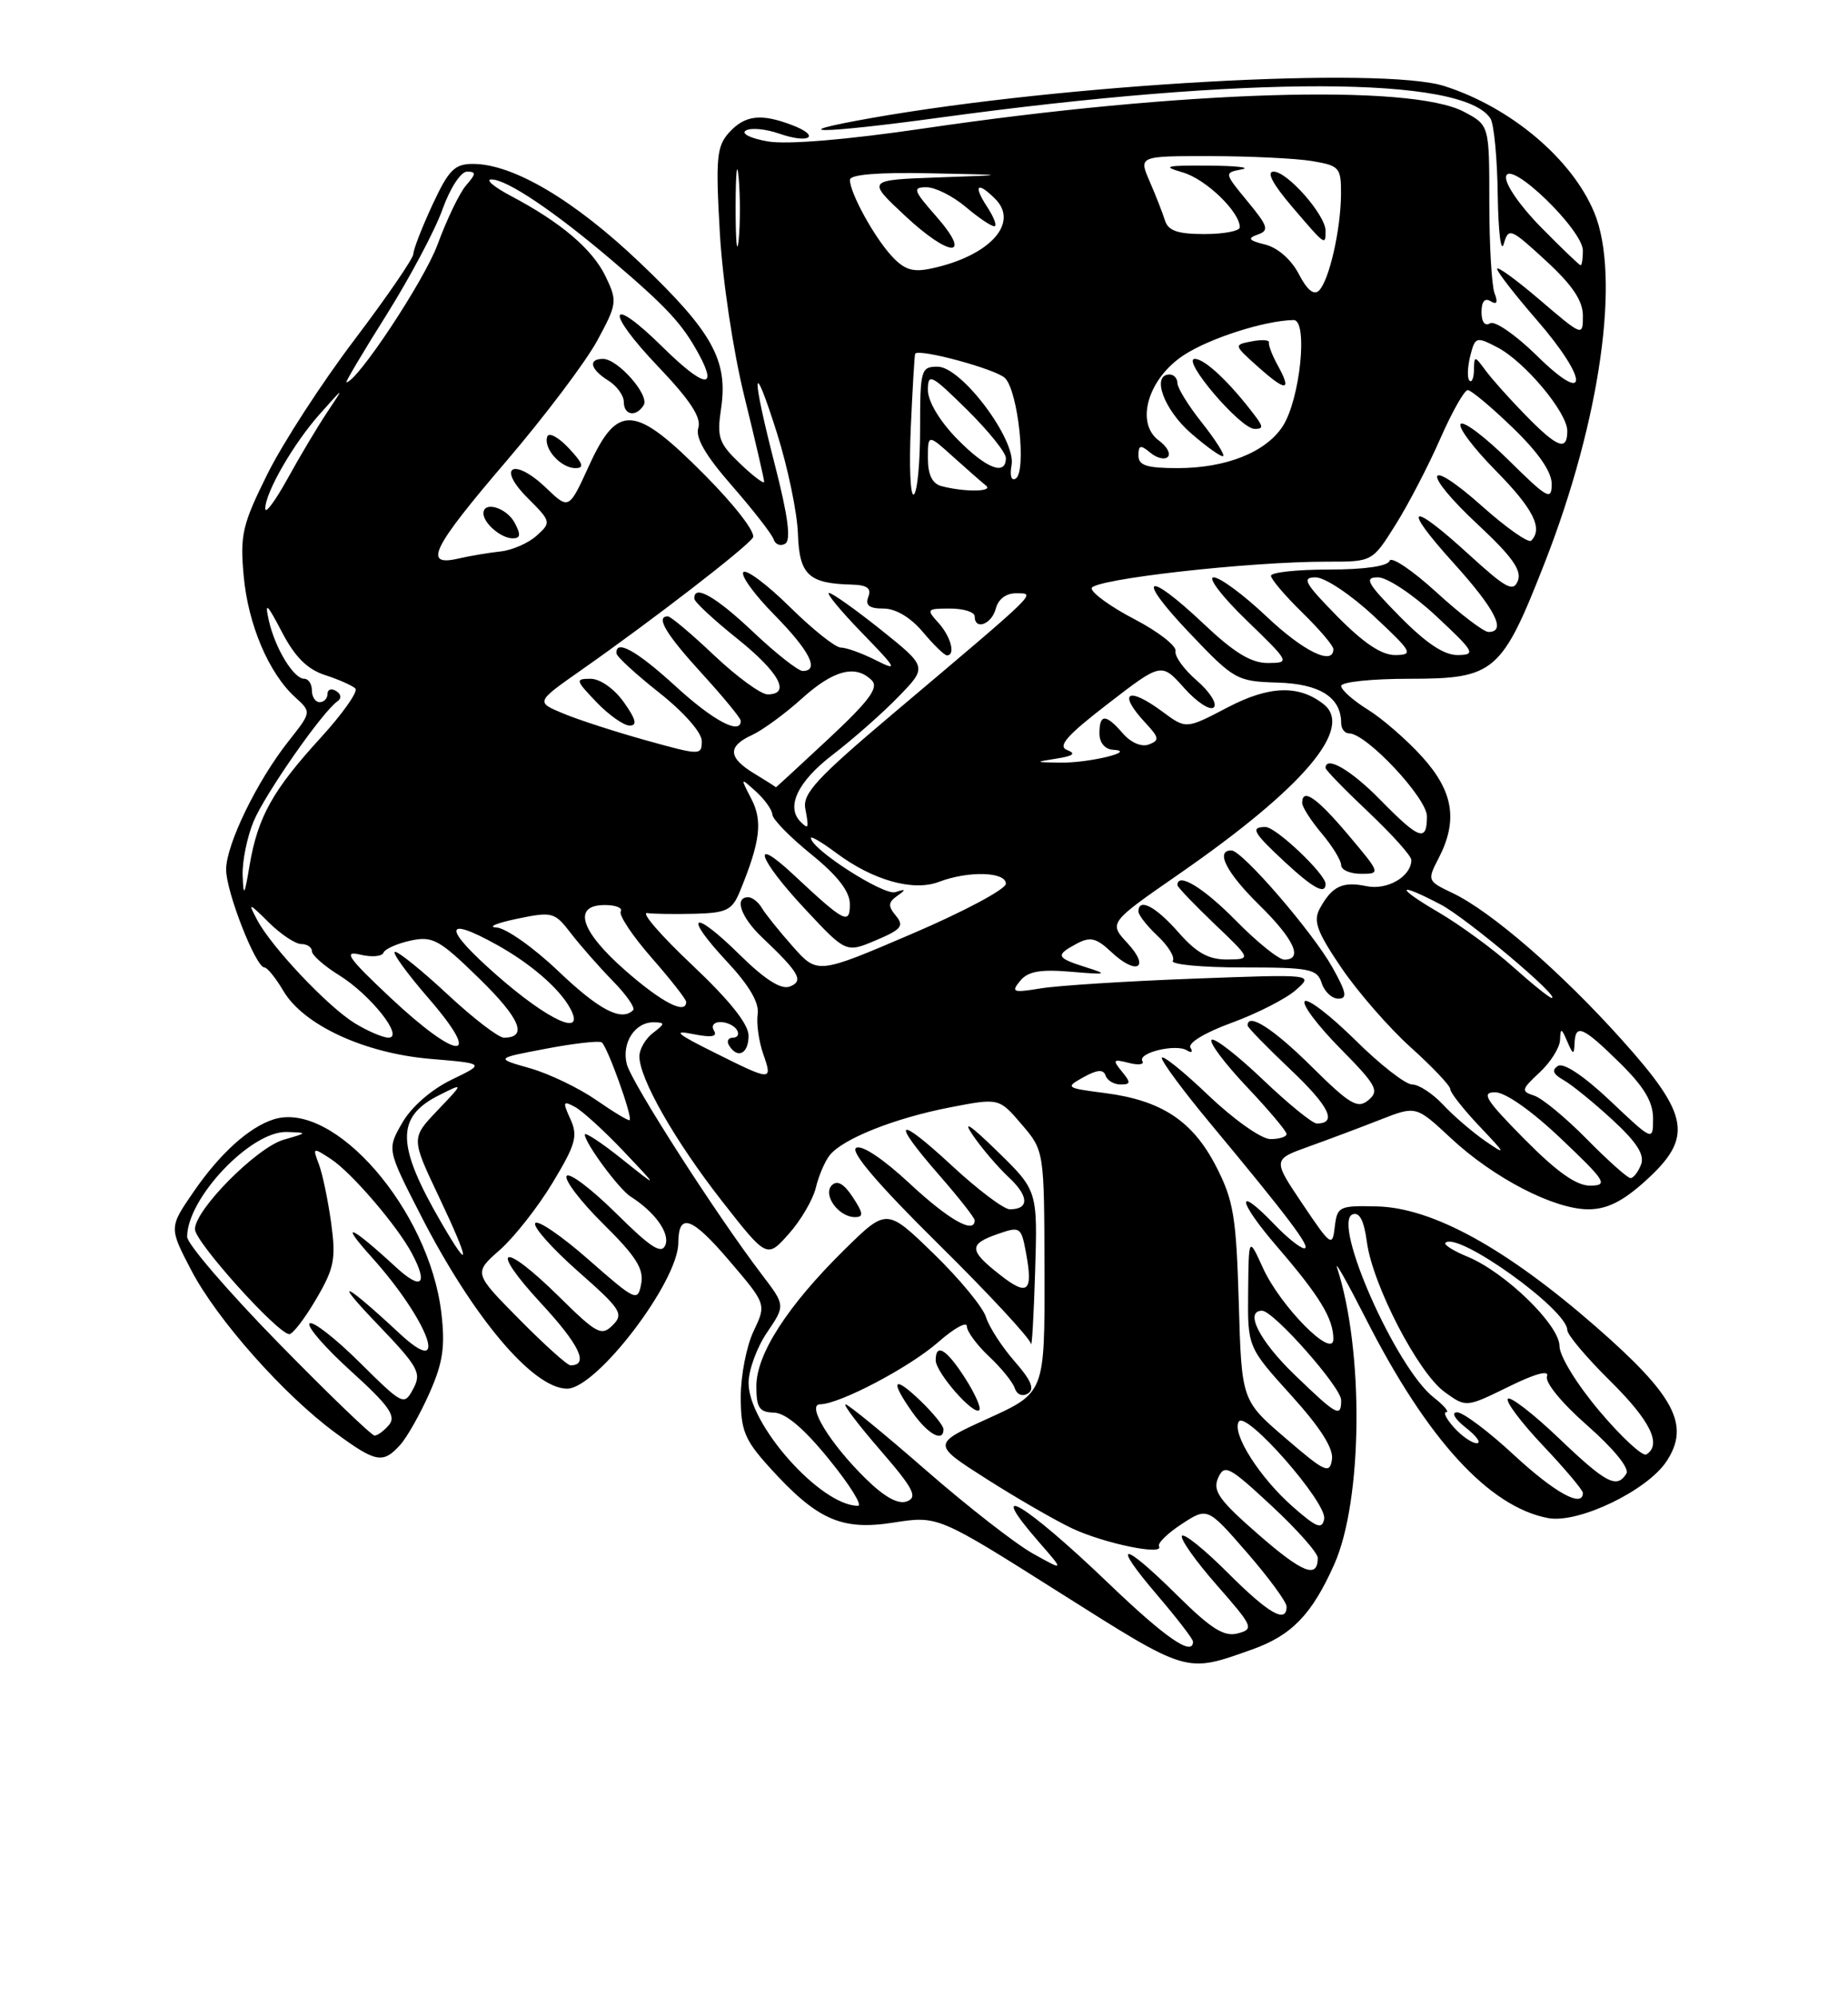 <?xml version="1.0" encoding="UTF-8" standalone="no"?>
<!DOCTYPE svg PUBLIC "-//W3C//DTD SVG 1.1//EN" "http://www.w3.org/Graphics/SVG/1.1/DTD/svg11.dtd" >
<svg xmlns="http://www.w3.org/2000/svg" xmlns:xlink="http://www.w3.org/1999/xlink" version="1.1" viewBox="0 0 237 256">
 <g >
 <path fill="currentColor"
d=" M 160.60 211.41 C 165.67 209.60 168.26 206.92 171.12 200.49 C 174.76 192.33 174.94 173.14 171.48 162.50 C 171.12 161.40 172.78 164.34 175.17 169.03 C 183.03 184.49 190.96 193.15 198.55 194.58 C 202.43 195.30 211.26 191.06 213.74 187.28 C 216.77 182.66 214.79 178.89 204.72 170.09 C 193.17 160.00 183.73 154.81 176.62 154.63 C 171.74 154.51 171.49 154.63 171.18 157.25 C 170.88 159.87 170.68 159.72 167.04 154.31 C 163.21 148.62 163.21 148.62 167.86 146.95 C 170.41 146.04 174.55 144.48 177.05 143.50 C 181.60 141.72 181.60 141.72 186.05 145.86 C 191.53 150.98 199.30 155.00 203.69 155.00 C 206.08 155.00 208.10 154.00 211.00 151.38 C 217.18 145.80 216.71 142.98 208.01 133.29 C 200.20 124.58 191.22 116.81 186.28 114.46 C 183.05 112.93 183.02 112.85 184.50 110.00 C 187.00 105.16 186.40 101.45 182.40 97.02 C 180.43 94.84 177.28 92.10 175.40 90.94 C 173.53 89.78 172.00 88.42 172.00 87.92 C 172.00 87.41 175.91 87.00 180.69 87.00 C 191.69 87.00 192.58 86.24 198.12 72.09 C 205.26 53.83 207.86 35.39 204.45 27.22 C 201.59 20.36 193.76 13.76 185.26 11.04 C 177.26 8.48 136.57 10.75 111.74 15.13 C 99.96 17.21 105.20 17.17 120.63 15.06 C 160.08 9.68 187.68 9.73 191.15 15.20 C 191.60 15.92 192.02 20.32 192.08 25.00 C 192.15 29.68 192.49 32.50 192.85 31.27 C 193.47 29.14 193.70 29.23 198.25 33.41 C 201.65 36.54 203.00 38.54 203.00 40.47 C 203.00 43.14 202.97 43.13 197.50 38.46 C 194.47 35.87 192.00 34.07 192.00 34.46 C 192.00 34.84 194.25 37.74 197.00 40.91 C 203.77 48.69 203.85 52.24 197.10 45.59 C 194.40 42.94 191.70 41.07 191.10 41.44 C 190.43 41.85 190.00 41.28 190.00 40.00 C 190.00 38.64 190.42 38.14 191.17 38.61 C 191.97 39.10 192.13 38.77 191.67 37.58 C 191.30 36.62 191.00 31.38 191.00 25.94 C 191.00 16.05 191.00 16.05 187.75 14.33 C 180.92 10.70 151.45 11.61 118.50 16.46 C 108.57 17.92 100.98 18.55 98.50 18.13 C 96.30 17.76 95.01 17.13 95.64 16.74 C 96.26 16.34 98.19 16.52 99.94 17.13 C 103.82 18.48 105.34 17.46 101.57 16.03 C 97.59 14.51 95.53 14.76 93.50 16.99 C 91.91 18.76 91.77 20.25 92.31 29.74 C 92.65 35.84 94.02 44.97 95.46 50.81 C 96.86 56.49 98.00 61.41 98.00 61.75 C 98.00 62.09 96.62 61.05 94.93 59.44 C 92.17 56.80 91.92 56.07 92.48 52.33 C 93.39 46.18 91.35 42.51 82.07 33.67 C 73.68 25.68 65.84 21.03 60.70 21.01 C 58.30 21.00 57.56 21.74 55.46 26.25 C 54.12 29.14 53.02 31.97 53.01 32.55 C 53.00 33.13 49.60 38.08 45.46 43.55 C 41.31 49.02 36.29 56.75 34.31 60.73 C 31.08 67.23 30.77 68.54 31.25 73.80 C 31.81 80.05 34.48 86.32 37.87 89.38 C 39.95 91.27 39.95 91.27 37.01 94.99 C 32.96 100.10 29.00 108.25 29.00 111.46 C 29.00 114.30 32.80 124.00 33.91 124.00 C 34.27 124.00 35.37 125.36 36.35 127.02 C 38.94 131.40 46.77 135.01 55.21 135.72 C 62.23 136.31 62.23 136.31 57.89 138.40 C 55.30 139.66 52.76 141.87 51.59 143.91 C 49.63 147.31 49.63 147.31 53.93 155.71 C 60.66 168.86 68.35 177.97 72.72 177.99 C 76.49 178.01 86.97 164.30 86.99 159.31 C 87.01 155.35 88.71 155.94 93.53 161.59 C 98.29 167.16 98.29 167.16 96.65 170.61 C 95.74 172.51 95.00 176.30 95.00 179.03 C 95.00 183.32 95.49 184.53 98.60 187.98 C 104.76 194.80 107.88 196.20 114.55 195.16 C 120.28 194.26 120.28 194.26 135.85 204.10 C 152.50 214.61 151.99 214.46 160.60 211.41 Z  M 51.31 185.21 C 52.20 184.23 53.89 181.23 55.08 178.55 C 56.81 174.65 57.11 172.59 56.60 168.27 C 55.05 155.11 42.84 141.01 35.10 143.47 C 31.94 144.47 28.20 147.85 24.83 152.75 C 21.67 157.34 21.67 157.34 24.55 162.85 C 27.84 169.14 36.40 178.79 43.00 183.64 C 48.21 187.47 49.11 187.64 51.31 185.21 Z  M 142.20 202.97 C 131.41 192.63 126.13 189.50 133.25 197.66 C 136.50 201.38 136.50 201.38 132.46 199.12 C 130.23 197.88 124.06 193.07 118.74 188.43 C 113.42 183.79 108.78 180.00 108.44 180.00 C 108.09 180.00 110.10 182.65 112.91 185.89 C 117.14 190.77 117.72 191.89 116.33 192.43 C 115.21 192.86 113.47 191.92 111.05 189.55 C 106.46 185.06 103.36 180.00 105.19 179.99 C 107.68 179.97 116.65 175.25 120.32 172.03 C 122.34 170.25 124.00 169.33 124.00 170.00 C 124.00 170.66 125.28 172.39 126.83 173.85 C 128.39 175.31 129.88 177.14 130.14 177.93 C 130.42 178.76 131.13 179.04 131.84 178.60 C 132.72 178.05 132.24 176.90 130.12 174.49 C 128.50 172.64 126.85 170.09 126.45 168.82 C 126.06 167.54 123.03 163.88 119.72 160.67 C 113.72 154.85 113.72 154.85 108.30 160.17 C 101.01 167.35 97.00 173.55 97.00 177.67 C 97.00 180.44 97.38 181.01 99.25 181.06 C 100.75 181.09 103.11 183.09 106.33 187.06 C 108.99 190.33 110.65 193.00 110.03 193.00 C 105.26 193.00 96.00 182.60 96.00 177.26 C 96.00 175.62 97.06 172.71 98.36 170.80 C 100.72 167.32 100.72 167.32 97.74 163.41 C 91.88 155.73 80.97 138.74 80.38 136.38 C 79.70 133.65 81.44 130.98 83.87 131.03 C 85.32 131.06 85.30 131.21 83.75 132.39 C 82.79 133.12 82.00 134.47 82.00 135.39 C 82.00 138.25 86.55 146.22 92.57 153.92 C 98.35 161.30 98.35 161.30 101.15 158.16 C 102.70 156.43 104.25 153.77 104.62 152.26 C 104.98 150.74 105.78 148.86 106.39 148.09 C 108.05 145.97 114.71 143.32 121.81 141.94 C 128.12 140.72 128.12 140.72 131.02 144.11 C 133.92 147.50 133.92 147.50 133.95 163.00 C 133.99 178.50 133.99 178.50 126.74 181.80 C 119.50 185.09 119.50 185.09 126.50 189.55 C 130.35 192.00 135.30 194.86 137.50 195.90 C 141.60 197.83 149.36 199.43 148.64 198.19 C 148.42 197.81 149.73 196.53 151.55 195.34 C 154.86 193.18 154.86 193.18 159.93 199.01 C 162.72 202.22 165.00 205.33 165.00 205.92 C 165.00 208.15 162.70 206.83 157.45 201.58 C 154.46 198.59 151.83 196.47 151.58 196.86 C 151.34 197.26 153.35 200.10 156.06 203.18 C 160.72 208.49 160.85 208.80 158.73 209.36 C 156.98 209.82 155.33 208.78 150.97 204.47 C 143.88 197.45 142.41 197.42 148.38 204.41 C 150.92 207.38 153.00 210.08 153.00 210.41 C 153.00 212.37 149.49 209.96 142.20 202.97 Z  M 121.00 183.19 C 121.00 182.74 119.65 181.08 118.00 179.50 C 114.52 176.17 114.09 176.91 117.07 181.10 C 119.05 183.87 121.00 184.91 121.00 183.19 Z  M 123.79 176.67 C 121.39 172.92 120.00 172.07 120.00 174.35 C 120.00 175.91 124.87 181.47 125.59 180.74 C 125.86 180.47 125.05 178.64 123.79 176.67 Z  M 127.89 147.55 C 124.42 144.17 123.39 143.49 124.76 145.50 C 125.88 147.15 127.96 149.58 129.37 150.90 C 131.97 153.32 132.02 155.00 129.50 155.00 C 128.74 155.00 125.39 152.48 122.06 149.39 C 114.92 142.78 114.15 143.42 120.50 150.68 C 122.97 153.51 125.00 156.09 125.00 156.41 C 125.00 158.24 121.68 156.36 116.67 151.70 C 113.23 148.50 110.50 146.69 109.79 147.13 C 109.02 147.61 112.69 151.90 120.30 159.41 C 126.74 165.76 132.09 171.53 132.21 172.23 C 132.33 172.93 132.57 168.80 132.75 163.05 C 133.07 152.60 133.07 152.60 127.89 147.55 Z  M 109.37 153.45 C 108.25 151.73 107.37 151.23 106.69 151.91 C 105.47 153.13 107.54 156.00 109.65 156.00 C 110.78 156.00 110.72 155.51 109.37 153.45 Z  M 161.35 196.65 C 156.34 192.28 155.49 191.08 156.22 189.43 C 157.03 187.63 157.60 187.92 163.05 192.98 C 166.33 196.02 169.01 199.04 169.00 199.69 C 168.99 202.39 167.05 201.62 161.35 196.65 Z  M 165.83 193.15 C 161.55 189.40 157.94 183.72 158.87 182.21 C 159.78 180.73 170.22 192.62 169.82 194.69 C 169.55 196.08 168.85 195.80 165.83 193.15 Z  M 194.17 186.50 C 190.91 183.47 187.62 181.01 186.87 181.02 C 186.08 181.03 186.57 181.88 188.00 183.00 C 189.38 184.08 190.01 184.97 189.40 184.98 C 188.80 184.99 187.50 184.10 186.50 183.00 C 185.50 181.90 185.05 181.00 185.48 181.00 C 185.91 181.00 185.18 180.14 183.84 179.09 C 179.02 175.30 170.78 156.68 173.46 155.65 C 174.35 155.31 174.93 156.44 175.30 159.20 C 176.04 164.71 181.88 175.97 185.26 178.41 C 188.02 180.41 188.02 180.41 193.47 177.74 C 196.87 176.06 198.72 175.56 198.40 176.40 C 198.10 177.17 200.29 179.84 203.59 182.73 C 206.94 185.68 209.00 188.20 208.58 188.87 C 207.36 190.85 205.99 190.14 199.92 184.34 C 196.66 181.23 193.71 178.95 193.38 179.28 C 193.05 179.62 195.08 182.32 197.89 185.29 C 200.70 188.26 203.00 190.99 203.00 191.35 C 203.00 193.32 199.42 191.35 194.17 186.50 Z  M 164.87 184.34 C 159.23 179.50 159.23 179.50 158.87 166.97 C 158.54 155.92 158.20 153.85 155.96 149.50 C 152.95 143.66 148.97 141.04 141.71 140.10 C 136.67 139.45 136.58 139.39 138.95 138.07 C 140.72 137.09 141.51 137.03 141.79 137.86 C 142.00 138.49 142.86 139.00 143.71 139.00 C 145.02 139.00 145.05 138.76 143.87 137.33 C 142.65 135.84 142.75 135.72 144.75 136.23 C 145.99 136.55 146.78 136.45 146.51 136.01 C 145.85 134.95 150.78 133.75 152.20 134.62 C 152.82 135.01 153.03 134.86 152.67 134.28 C 152.31 133.69 154.54 132.34 157.94 131.10 C 161.18 129.92 164.89 128.03 166.17 126.91 C 168.50 124.86 168.50 124.86 153.00 125.44 C 144.47 125.76 135.70 126.32 133.50 126.68 C 129.90 127.27 129.63 127.17 130.83 125.72 C 131.83 124.50 133.40 124.22 137.33 124.55 C 141.99 124.95 142.18 124.89 139.25 123.97 C 135.43 122.76 135.31 122.44 138.09 120.95 C 139.82 120.03 140.60 120.21 142.52 122.02 C 145.77 125.07 147.56 124.09 144.60 120.89 C 142.18 118.28 142.18 118.28 151.30 111.96 C 167.16 100.96 173.65 93.33 169.75 90.26 C 166.57 87.75 162.76 87.88 157.42 90.68 C 152.11 93.46 152.11 93.46 149.10 91.23 C 144.56 87.87 143.27 88.77 146.96 92.72 C 148.67 94.56 148.71 94.90 147.34 95.42 C 146.41 95.78 145.04 95.20 144.01 94.01 C 141.81 91.47 141.00 91.47 141.00 94.00 C 141.00 95.20 141.70 96.04 142.75 96.10 C 145.93 96.28 139.70 97.80 136.00 97.75 C 132.66 97.70 132.64 97.68 135.50 97.23 C 137.66 96.89 138.04 96.59 136.85 96.13 C 135.60 95.65 136.83 94.25 142.08 90.21 C 148.95 84.91 148.95 84.91 151.89 88.21 C 153.51 90.02 155.21 91.12 155.67 90.66 C 156.13 90.21 155.15 88.67 153.50 87.24 C 151.85 85.82 150.62 84.12 150.76 83.46 C 150.91 82.80 148.55 80.96 145.52 79.38 C 142.48 77.80 140.00 76.01 140.00 75.41 C 140.00 74.26 160.19 71.97 170.25 71.99 C 176.00 72.00 176.00 72.00 178.98 67.25 C 180.62 64.64 183.19 59.69 184.70 56.25 C 186.21 52.81 187.80 50.00 188.23 50.00 C 188.66 50.00 191.26 52.17 194.00 54.82 C 197.27 57.97 199.00 60.46 199.00 62.03 C 199.00 64.20 198.47 63.91 193.52 59.02 C 190.51 56.05 187.73 53.94 187.33 54.33 C 186.94 54.73 188.95 57.41 191.81 60.31 C 196.63 65.19 197.92 67.74 196.37 69.30 C 196.02 69.64 193.22 67.68 190.13 64.93 C 182.70 58.31 182.22 60.43 189.60 67.30 C 193.88 71.29 195.18 73.10 194.67 74.42 C 194.09 75.93 193.18 75.45 188.41 71.10 C 180.76 64.10 179.65 64.69 186.42 72.17 C 191.78 78.10 193.25 81.00 190.89 81.00 C 190.28 81.00 187.26 78.70 184.18 75.88 C 181.10 73.07 178.41 71.27 178.21 71.88 C 177.98 72.57 175.00 73.00 170.42 73.00 C 166.34 73.00 163.00 73.36 163.00 73.80 C 163.00 74.24 164.80 76.35 167.00 78.50 C 169.20 80.65 171.00 82.76 171.00 83.20 C 171.00 85.37 167.15 83.49 162.41 79.00 C 159.50 76.25 156.46 74.00 155.65 74.00 C 154.84 74.00 156.72 76.47 159.84 79.48 C 165.44 84.90 165.47 84.96 162.60 84.98 C 160.47 84.99 158.28 83.66 154.41 80.00 C 146.91 72.91 145.54 73.78 152.58 81.16 C 158.28 87.15 158.61 87.33 163.86 87.49 C 169.29 87.65 172.00 89.39 172.00 92.69 C 172.00 93.41 172.46 94.00 173.02 94.00 C 175.23 94.00 183.00 102.28 183.00 104.63 C 183.00 107.97 182.03 107.63 177.00 102.50 C 173.25 98.68 170.00 96.80 170.00 98.44 C 170.00 98.69 172.47 101.23 175.50 104.09 C 178.53 106.95 181.00 109.71 181.00 110.22 C 181.00 112.34 177.92 114.14 175.24 113.58 C 172.18 112.94 170.83 113.58 169.26 116.45 C 168.39 118.05 168.88 119.41 172.03 124.05 C 174.14 127.15 178.15 131.75 180.93 134.25 C 183.72 136.76 186.00 139.17 186.00 139.61 C 186.00 140.05 187.69 142.20 189.75 144.37 C 193.15 147.95 193.22 148.13 190.50 146.26 C 188.85 145.12 186.41 143.03 185.08 141.60 C 183.74 140.17 181.96 139.00 181.10 139.00 C 180.25 139.00 176.97 136.44 173.81 133.31 C 170.64 130.18 167.73 127.94 167.33 128.33 C 166.94 128.73 168.98 131.44 171.86 134.36 C 176.53 139.09 176.93 139.81 175.50 141.00 C 174.11 142.16 173.14 141.59 168.17 136.67 C 163.29 131.84 160.00 129.73 160.00 131.44 C 160.00 131.69 162.47 134.22 165.48 137.07 C 170.48 141.80 171.56 144.00 168.87 144.00 C 168.31 144.00 165.18 141.45 161.92 138.34 C 158.66 135.23 155.71 132.95 155.38 133.28 C 155.05 133.62 157.08 136.32 159.89 139.29 C 162.70 142.26 165.00 144.99 165.00 145.35 C 165.00 145.71 164.07 146.00 162.93 146.00 C 161.77 146.00 158.23 143.50 154.93 140.35 C 151.67 137.24 149.00 135.11 149.00 135.61 C 149.00 136.11 151.81 139.90 155.25 144.03 C 165.25 156.05 168.23 160.00 167.27 160.00 C 166.78 160.00 165.08 158.65 163.50 157.00 C 158.43 151.71 158.63 153.80 163.75 159.75 C 169.25 166.13 171.00 169.00 171.00 171.63 C 171.00 174.30 164.20 167.44 161.96 162.50 C 160.14 158.50 160.14 158.50 160.07 165.58 C 160.00 172.66 160.00 172.66 165.57 178.82 C 169.33 182.97 171.04 185.65 170.82 187.07 C 170.53 188.97 169.94 188.70 164.87 184.34 Z  M 170.87 123.98 C 168.29 119.40 159.30 109.00 157.92 109.00 C 155.82 109.00 157.28 111.86 161.50 116.00 C 165.97 120.39 167.17 123.00 164.71 123.00 C 164.00 123.00 161.21 120.75 158.50 118.00 C 154.33 113.76 151.00 111.74 151.00 113.45 C 151.00 113.69 153.14 115.93 155.75 118.42 C 160.50 122.95 160.50 122.95 157.35 122.98 C 154.99 122.99 153.44 122.13 151.13 119.50 C 148.22 116.18 146.00 115.02 146.00 116.83 C 146.00 117.28 147.11 118.70 148.47 119.97 C 149.83 121.25 150.70 122.68 150.41 123.15 C 150.12 123.62 154.15 124.00 159.37 124.00 C 167.99 124.00 168.92 124.19 169.50 126.00 C 169.85 127.10 170.81 128.00 171.63 128.00 C 172.83 128.00 172.68 127.21 170.87 123.98 Z  M 170.00 113.30 C 170.00 112.03 163.64 106.00 162.30 106.00 C 160.31 106.00 160.68 106.68 164.75 110.46 C 168.41 113.86 170.00 114.72 170.00 113.30 Z  M 172.90 107.00 C 168.87 102.22 167.00 100.93 167.00 102.92 C 167.00 103.43 168.12 105.18 169.50 106.82 C 170.88 108.45 172.00 110.29 172.00 110.89 C 172.00 111.50 173.15 112.00 174.56 112.00 C 177.08 112.00 177.06 111.93 172.90 107.00 Z  M 205.14 180.88 C 202.24 177.45 200.00 173.81 200.00 172.53 C 200.00 169.83 193.05 163.08 188.22 161.08 C 186.41 160.34 185.13 159.53 185.37 159.30 C 186.90 157.76 201.00 167.85 201.00 170.48 C 201.00 171.08 203.47 174.01 206.50 177.00 C 211.65 182.08 213.16 185.16 211.14 186.42 C 210.66 186.71 207.96 184.22 205.14 180.88 Z  M 166.00 176.18 C 161.51 171.85 159.56 168.00 161.86 168.00 C 163.32 168.00 172.00 177.81 172.00 179.46 C 172.00 181.75 171.46 181.45 166.00 176.18 Z  M 66.59 169.09 C 60.73 163.17 60.73 163.17 64.12 160.19 C 65.98 158.54 69.03 154.66 70.89 151.56 C 73.84 146.67 74.14 145.60 73.15 143.43 C 72.13 141.20 72.20 141.04 73.76 141.89 C 74.72 142.42 77.53 144.98 80.00 147.59 C 84.50 152.34 84.50 152.34 79.75 148.55 C 77.14 146.46 75.00 145.06 75.00 145.42 C 75.00 146.49 79.38 152.42 80.86 153.36 C 83.97 155.33 85.92 158.04 85.34 159.56 C 84.85 160.82 83.49 159.95 78.98 155.48 C 75.82 152.36 72.98 150.22 72.67 150.73 C 72.35 151.24 74.48 154.02 77.39 156.90 C 81.57 161.02 82.60 162.65 82.23 164.55 C 81.79 166.88 81.54 166.77 75.47 161.44 C 72.01 158.40 68.93 156.30 68.64 156.78 C 68.34 157.25 70.82 160.03 74.13 162.95 C 79.64 167.80 80.03 168.40 78.58 169.85 C 77.14 171.29 76.54 170.97 71.72 166.22 C 64.38 158.97 62.54 159.65 69.41 167.07 C 74.34 172.40 75.57 175.00 73.16 175.00 C 72.76 175.00 69.80 172.34 66.59 169.09 Z  M 56.62 156.75 C 50.82 146.78 50.74 143.19 56.26 140.40 C 59.50 138.77 59.50 138.77 56.11 142.32 C 52.72 145.88 52.72 145.88 56.31 153.44 C 60.28 161.80 60.42 163.30 56.62 156.75 Z  M 195.50 146.00 C 190.52 140.96 189.91 140.00 191.75 140.00 C 193.06 140.00 196.47 142.40 200.22 145.97 C 205.93 151.39 206.27 151.93 203.97 151.97 C 202.18 151.99 199.71 150.25 195.50 146.00 Z  M 203.50 146.00 C 200.79 143.25 197.75 140.74 196.73 140.42 C 195.05 139.88 195.11 139.63 197.45 137.46 C 198.85 136.16 200.03 134.29 200.07 133.30 C 200.13 131.71 200.24 131.73 201.00 133.50 C 201.73 135.21 201.87 135.25 201.93 133.75 C 202.03 131.16 202.98 131.56 207.71 136.21 C 210.83 139.27 212.00 141.22 212.00 143.35 C 212.00 146.29 212.00 146.29 206.50 141.09 C 203.16 137.93 200.53 136.17 199.81 136.62 C 198.97 137.14 199.17 137.67 200.51 138.43 C 201.56 139.02 204.37 141.30 206.77 143.51 C 209.91 146.40 210.94 148.00 210.46 149.26 C 210.09 150.22 209.48 151.00 209.11 151.00 C 208.73 151.00 206.21 148.75 203.50 146.00 Z  M 76.47 141.00 C 74.25 139.46 70.43 137.62 67.97 136.92 C 63.50 135.65 63.50 135.65 70.00 134.42 C 73.57 133.74 76.79 133.37 77.16 133.60 C 77.86 134.03 81.16 143.19 80.75 143.57 C 80.61 143.70 78.69 142.54 76.47 141.00 Z  M 91.50 134.85 C 86.77 132.50 86.21 132.00 88.88 132.54 C 91.23 133.01 92.04 132.88 91.57 132.11 C 91.18 131.49 91.54 131.00 92.38 131.00 C 93.21 131.00 94.16 131.45 94.50 132.00 C 94.84 132.55 94.61 133.00 94.00 133.00 C 93.39 133.00 93.16 133.45 93.50 134.00 C 94.59 135.77 96.00 135.07 96.00 132.75 C 96.00 131.26 93.57 128.22 88.75 123.67 C 84.76 119.91 82.17 116.92 83.00 117.03 C 83.83 117.15 86.58 117.18 89.13 117.12 C 93.19 117.01 93.90 116.66 94.89 114.25 C 97.51 107.87 97.83 105.23 96.36 102.40 C 94.93 99.63 94.93 99.63 96.96 101.46 C 98.08 102.48 99.02 103.80 99.05 104.40 C 99.08 105.01 101.32 107.30 104.04 109.50 C 107.42 112.24 108.98 114.25 108.99 115.87 C 109.00 118.60 108.32 118.24 101.75 112.10 C 96.13 106.85 97.23 110.09 103.25 116.52 C 108.50 122.14 108.50 122.14 112.33 120.52 C 115.60 119.14 115.98 118.68 114.90 117.38 C 113.86 116.13 113.90 115.66 115.06 114.83 C 116.24 114.00 116.19 113.91 114.82 114.35 C 113.34 114.82 104.00 108.83 104.00 107.40 C 104.00 107.13 105.46 107.99 107.25 109.33 C 111.96 112.84 117.11 114.29 120.42 113.03 C 124.20 111.59 129.00 111.73 129.00 113.27 C 129.00 113.97 123.56 116.87 116.91 119.71 C 104.83 124.88 104.83 124.88 101.66 121.30 C 99.92 119.34 98.14 117.12 97.70 116.37 C 97.26 115.62 96.47 115.00 95.95 115.00 C 94.12 115.00 95.02 117.58 97.75 120.16 C 102.54 124.71 103.12 125.74 101.28 126.45 C 100.17 126.87 98.10 125.56 94.84 122.35 C 88.80 116.39 87.51 117.13 93.24 123.26 C 96.08 126.30 97.39 128.54 97.17 129.97 C 96.99 131.15 97.31 133.44 97.87 135.06 C 99.11 138.61 99.03 138.61 91.50 134.85 Z  M 50.00 127.81 C 44.66 122.80 43.98 121.82 46.17 122.35 C 47.63 122.71 48.98 122.60 49.17 122.12 C 49.35 121.64 50.92 120.94 52.65 120.56 C 55.49 119.95 56.33 120.41 61.47 125.43 C 66.72 130.55 67.74 133.00 64.62 133.00 C 63.93 133.00 60.71 130.53 57.45 127.50 C 54.20 124.47 51.15 122.00 50.67 122.00 C 50.19 122.00 52.14 124.70 55.00 128.00 C 62.09 136.18 58.78 136.06 50.00 127.81 Z  M 45.50 131.15 C 42.02 129.01 34.80 121.37 32.97 117.89 C 31.78 115.64 31.87 115.66 34.49 118.25 C 36.02 119.76 37.89 121.00 38.64 121.00 C 39.39 121.00 40.00 121.41 40.00 121.92 C 40.00 122.42 41.57 123.81 43.48 124.99 C 47.52 127.49 51.89 133.00 49.82 133.00 C 49.09 132.99 47.15 132.16 45.50 131.15 Z  M 63.69 124.98 C 56.80 118.93 56.81 117.26 63.72 121.10 C 68.05 123.50 71.76 126.71 73.13 129.25 C 75.16 133.02 70.38 130.86 63.69 124.98 Z  M 71.63 124.50 C 68.46 121.47 64.88 118.95 63.68 118.88 C 62.48 118.82 63.65 118.32 66.27 117.77 C 70.85 116.82 71.12 116.89 73.23 119.64 C 74.44 121.21 76.85 123.95 78.58 125.72 C 80.32 127.49 81.49 129.17 81.20 129.47 C 79.71 130.96 76.86 129.48 71.63 124.50 Z  M 80.23 124.42 C 74.43 119.35 73.37 116.00 77.56 116.00 C 78.97 116.00 79.89 116.37 79.61 116.82 C 79.33 117.28 81.10 119.94 83.55 122.74 C 86.00 125.53 88.00 128.09 88.00 128.41 C 88.00 130.10 84.90 128.51 80.23 124.42 Z  M 194.00 123.89 C 191.53 121.68 187.25 118.55 184.50 116.94 C 178.88 113.66 179.09 112.95 184.79 115.95 C 188.10 117.69 200.24 127.91 199.00 127.91 C 198.72 127.91 196.47 126.10 194.00 123.89 Z  M 31.12 112.22 C 31.05 110.41 31.69 107.28 32.53 105.26 C 34.02 101.72 41.40 91.15 43.29 89.88 C 43.83 89.51 43.75 88.96 43.11 88.57 C 42.50 88.19 42.00 88.36 42.00 88.94 C 42.00 89.52 41.55 90.00 41.00 90.00 C 40.45 90.00 40.00 89.33 40.00 88.50 C 40.00 87.67 39.56 87.00 39.02 87.00 C 37.65 87.00 35.26 83.06 34.47 79.50 C 33.93 77.07 34.25 77.36 36.15 81.00 C 37.83 84.22 39.41 85.79 41.70 86.53 C 43.46 87.10 45.21 87.88 45.58 88.25 C 45.96 88.62 43.94 91.48 41.10 94.59 C 34.97 101.29 33.06 104.72 32.01 110.90 C 31.35 114.84 31.22 115.03 31.12 112.22 Z  M 102.67 105.33 C 100.76 103.43 102.31 100.17 106.75 96.77 C 109.36 94.77 113.17 91.42 115.21 89.31 C 118.93 85.49 118.93 85.49 113.00 80.74 C 109.74 78.14 106.73 76.00 106.32 76.00 C 105.91 76.00 107.81 78.30 110.54 81.11 C 115.07 85.78 115.22 86.08 112.30 84.61 C 110.54 83.72 108.53 83.00 107.83 83.00 C 107.13 83.00 104.20 80.66 101.31 77.81 C 98.41 74.95 95.73 72.94 95.34 73.33 C 94.94 73.72 96.73 76.19 99.31 78.81 C 103.84 83.41 105.15 86.00 102.94 86.00 C 102.36 86.00 99.50 83.75 96.59 81.00 C 91.76 76.43 88.93 74.83 89.05 76.75 C 89.07 77.16 91.55 79.46 94.55 81.86 C 99.93 86.17 101.48 89.00 98.44 89.00 C 97.58 89.00 94.50 86.75 91.59 84.00 C 88.69 81.25 86.01 79.00 85.65 79.00 C 84.04 79.00 85.37 81.24 90.00 86.31 C 92.75 89.32 95.00 92.05 95.00 92.39 C 95.00 94.25 91.50 92.40 86.69 88.00 C 81.66 83.40 78.92 81.87 79.06 83.75 C 79.09 84.16 81.56 86.43 84.56 88.80 C 87.71 91.29 90.00 93.89 90.00 94.98 C 90.00 96.83 89.83 96.83 82.88 94.90 C 78.96 93.81 74.17 92.26 72.23 91.45 C 68.70 89.98 68.70 89.98 74.58 85.86 C 83.62 79.53 95.80 70.13 96.56 68.90 C 96.95 68.28 94.25 64.77 90.40 60.90 C 81.40 51.83 79.22 51.65 75.55 59.67 C 72.96 65.33 72.96 65.33 70.06 62.56 C 65.92 58.59 63.61 59.76 67.63 63.79 C 70.69 66.85 70.72 66.95 68.83 68.65 C 67.78 69.61 65.69 70.52 64.20 70.68 C 62.72 70.84 60.26 71.25 58.75 71.60 C 54.21 72.64 55.40 70.24 64.95 59.09 C 69.85 53.36 75.07 46.44 76.56 43.72 C 79.14 38.97 79.19 38.62 77.69 35.48 C 76.02 31.97 71.96 28.51 65.51 25.11 C 63.32 23.95 62.21 23.00 63.03 23.00 C 65.01 23.00 71.08 27.08 78.50 33.39 C 85.53 39.38 87.48 41.48 89.59 45.34 C 92.15 50.03 90.26 49.68 85.00 44.50 C 78.00 37.60 77.49 39.74 84.41 46.99 C 88.50 51.28 89.97 53.52 89.56 54.83 C 89.15 56.10 90.48 58.38 93.88 62.27 C 96.58 65.36 98.98 68.44 99.21 69.12 C 99.43 69.80 100.11 70.05 100.71 69.68 C 101.46 69.22 101.06 66.16 99.42 59.76 C 96.31 47.67 96.43 45.37 99.64 55.50 C 101.03 59.90 102.24 65.70 102.33 68.40 C 102.51 73.68 103.68 74.79 109.22 74.93 C 111.21 74.98 111.78 75.40 111.36 76.50 C 110.94 77.59 111.48 78.00 113.30 78.00 C 114.87 78.00 116.77 79.13 118.35 81.00 C 119.73 82.65 121.12 84.00 121.44 84.00 C 122.58 84.00 121.95 81.60 120.35 79.83 C 118.77 78.09 118.85 78.00 121.85 78.00 C 123.58 78.00 125.00 78.45 125.00 79.00 C 125.00 80.83 127.18 80.03 127.71 78.00 C 128.03 76.77 129.05 76.02 130.37 76.04 C 132.85 76.09 133.47 75.48 114.59 91.42 C 104.72 99.75 102.90 101.72 103.28 103.67 C 103.76 106.18 103.69 106.36 102.67 105.33 Z  M 80.00 90.00 C 78.78 88.28 76.96 87.00 75.74 87.00 C 73.75 87.00 73.80 87.18 76.50 90.00 C 78.08 91.65 80.00 93.00 80.76 93.00 C 81.76 93.00 81.56 92.19 80.00 90.00 Z  M 66.00 67.00 C 64.96 65.06 62.00 64.18 62.00 65.80 C 62.00 67.06 64.27 69.00 65.74 69.00 C 66.76 69.00 66.82 68.54 66.00 67.00 Z  M 72.94 57.44 C 71.62 56.03 70.38 55.37 70.18 55.97 C 69.67 57.49 71.92 60.00 73.80 60.00 C 74.98 60.00 74.77 59.39 72.94 57.44 Z  M 82.55 51.93 C 83.33 50.65 79.23 46.00 77.33 46.00 C 75.38 46.00 75.71 47.34 78.00 48.77 C 79.10 49.45 80.00 50.69 80.00 51.51 C 80.00 53.24 81.58 53.50 82.55 51.93 Z  M 96.75 99.16 C 93.36 97.11 93.27 95.66 96.45 94.21 C 97.79 93.59 100.66 91.50 102.82 89.55 C 106.88 85.88 109.73 85.13 111.80 87.20 C 112.73 88.13 111.50 89.80 106.25 94.70 C 102.54 98.16 99.50 100.96 99.50 100.91 C 99.50 100.86 98.26 100.07 96.75 99.16 Z  M 171.50 79.00 C 167.32 74.75 166.90 74.00 168.72 74.00 C 169.91 74.00 173.23 76.21 176.18 78.96 C 181.12 83.57 181.32 83.93 178.96 83.96 C 177.21 83.99 174.90 82.45 171.50 79.00 Z  M 179.50 79.00 C 175.32 74.75 174.90 74.00 176.72 74.00 C 177.91 74.00 181.23 76.21 184.18 78.96 C 189.12 83.57 189.32 83.93 186.96 83.96 C 185.21 83.99 182.90 82.45 179.50 79.00 Z  M 34.02 65.21 C 33.99 63.17 37.65 56.82 41.07 53.00 C 44.19 49.50 44.19 49.50 41.94 52.87 C 40.71 54.72 38.42 58.54 36.87 61.37 C 35.31 64.19 34.03 65.92 34.02 65.21 Z  M 116.81 54.69 C 117.04 49.63 117.29 45.42 117.37 45.33 C 117.91 44.65 127.75 47.32 128.89 48.46 C 130.58 50.15 131.67 60.47 130.26 61.34 C 129.70 61.69 129.48 60.96 129.73 59.63 C 130.35 56.39 123.31 47.00 120.25 47.00 C 118.11 47.00 118.00 47.37 118.00 54.94 C 118.00 59.31 117.64 63.11 117.19 63.38 C 116.75 63.65 116.58 59.74 116.81 54.69 Z  M 120.75 62.31 C 119.56 62.00 119.00 60.86 119.00 58.74 C 119.00 55.63 119.00 55.63 122.25 58.56 C 124.04 60.17 125.93 61.83 126.45 62.24 C 127.45 63.04 123.72 63.09 120.75 62.31 Z  M 122.70 56.21 C 120.50 53.95 119.00 51.44 119.00 50.00 C 119.00 47.77 119.40 47.97 124.00 52.50 C 126.75 55.21 129.00 58.00 129.00 58.71 C 129.00 61.06 126.45 60.05 122.70 56.21 Z  M 146.00 58.38 C 146.00 57.04 146.27 56.98 147.52 58.02 C 148.36 58.72 149.37 58.96 149.77 58.56 C 150.17 58.16 149.66 57.22 148.63 56.47 C 145.56 54.23 147.21 48.55 151.80 45.53 C 155.12 43.35 162.18 41.09 165.89 41.02 C 167.79 40.99 166.74 51.22 164.49 54.66 C 162.31 57.98 157.22 60.00 151.03 60.00 C 147.06 60.00 146.00 59.66 146.00 58.38 Z  M 154.12 54.15 C 152.40 51.99 151.00 49.71 151.00 49.11 C 151.00 48.50 150.55 48.00 150.00 48.00 C 147.62 48.00 149.26 52.52 152.75 55.54 C 154.81 57.33 156.67 58.64 156.87 58.45 C 157.07 58.25 155.84 56.32 154.12 54.15 Z  M 160.92 53.25 C 157.74 49.04 154.52 46.00 153.24 46.00 C 151.44 46.00 159.03 54.92 160.87 54.97 C 162.02 54.99 162.03 54.71 160.92 53.25 Z  M 163.87 46.84 C 163.16 45.55 162.65 44.23 162.74 43.90 C 162.83 43.57 161.84 43.50 160.55 43.75 C 158.20 44.20 158.20 44.21 161.34 47.02 C 164.95 50.24 165.72 50.19 163.87 46.84 Z  M 195.68 53.25 C 193.66 51.19 191.34 48.60 190.53 47.50 C 189.11 45.57 189.06 45.56 189.03 47.42 C 189.01 48.47 188.75 49.09 188.45 48.78 C 188.15 48.48 188.20 47.07 188.55 45.64 C 189.18 43.16 189.31 43.11 192.01 44.51 C 195.52 46.32 201.00 52.86 201.00 55.23 C 201.00 57.87 199.75 57.41 195.68 53.25 Z  M 49.60 40.30 C 52.60 35.51 55.83 29.44 56.76 26.80 C 57.72 24.12 59.10 22.00 59.89 22.00 C 61.08 22.00 61.06 22.29 59.78 23.75 C 58.94 24.71 57.29 28.14 56.10 31.38 C 54.39 36.00 45.78 49.00 44.42 49.00 C 44.26 49.00 46.59 45.08 49.60 40.30 Z  M 166.57 35.13 C 165.62 33.29 163.87 31.75 162.27 31.35 C 160.13 30.82 159.93 30.55 161.29 30.07 C 162.80 29.54 162.64 29.02 159.99 25.81 C 156.98 22.16 156.98 22.14 159.24 21.71 C 160.48 21.47 158.57 21.25 155.00 21.23 C 149.44 21.19 148.96 21.31 151.69 22.10 C 154.65 22.96 159.00 27.15 159.00 29.13 C 159.00 29.61 156.96 30.00 154.47 30.00 C 151.03 30.00 149.81 29.58 149.40 28.25 C 149.10 27.29 148.22 25.04 147.44 23.25 C 146.03 20.00 146.03 20.00 155.27 20.01 C 160.34 20.02 166.19 20.30 168.25 20.64 C 171.78 21.23 172.00 21.47 171.98 24.88 C 171.95 29.43 170.47 35.93 169.16 37.24 C 168.51 37.89 167.63 37.18 166.57 35.13 Z  M 170.00 29.58 C 170.00 27.56 165.11 22.00 163.34 22.00 C 162.38 22.00 163.21 23.57 165.68 26.47 C 170.00 31.52 170.00 31.52 170.00 29.58 Z  M 114.32 32.78 C 112.05 30.29 109.00 24.72 109.00 23.05 C 109.00 22.37 112.63 22.07 119.25 22.21 C 129.50 22.42 129.50 22.42 120.33 22.74 C 111.16 23.07 111.16 23.07 116.04 27.63 C 121.86 33.08 124.81 33.13 120.04 27.70 C 117.13 24.39 117.00 24.00 118.82 24.00 C 119.93 24.00 122.18 25.12 123.82 26.50 C 125.45 27.88 127.11 29.00 127.51 29.00 C 127.91 29.00 127.49 27.88 126.59 26.50 C 124.77 23.72 125.33 23.19 127.64 25.50 C 130.75 28.61 126.89 32.82 119.46 34.41 C 117.05 34.93 115.98 34.59 114.32 32.78 Z  M 94.34 26.50 C 94.35 22.10 94.52 20.42 94.73 22.78 C 94.94 25.13 94.94 28.73 94.73 30.78 C 94.51 32.82 94.34 30.90 94.34 26.50 Z  M 197.62 29.12 C 194.90 26.36 192.96 23.53 193.15 22.61 C 193.62 20.41 203.00 29.47 203.00 32.12 C 203.00 33.15 202.87 34.00 202.71 34.00 C 202.55 34.00 200.26 31.80 197.62 29.12 Z  M 35.66 172.08 C 29.25 165.53 24.00 159.43 24.00 158.53 C 24.00 153.56 32.20 144.94 36.78 145.09 C 39.48 145.18 39.48 145.19 36.38 146.08 C 32.91 147.09 25.00 155.06 25.00 157.55 C 25.00 159.18 35.64 171.00 37.11 171.00 C 37.55 171.00 39.10 168.98 40.55 166.50 C 42.87 162.55 43.10 161.36 42.47 156.75 C 42.07 153.86 41.37 150.48 40.90 149.24 C 40.07 147.05 40.11 147.03 42.46 148.57 C 45.09 150.29 50.99 157.17 52.84 160.68 C 54.96 164.68 54.04 165.43 50.75 162.39 C 44.93 157.03 43.41 156.41 47.67 161.14 C 54.97 169.26 57.82 177.03 51.25 170.92 C 44.11 164.28 42.53 163.60 48.35 169.66 C 53.67 175.21 54.09 175.96 53.00 178.00 C 51.82 180.20 51.70 180.14 46.09 174.59 C 42.96 171.49 40.08 169.26 39.70 169.63 C 39.32 170.01 41.72 172.77 45.04 175.77 C 49.86 180.13 50.83 181.50 49.91 182.61 C 49.27 183.38 48.43 184.00 48.04 184.00 C 47.65 184.00 42.08 178.64 35.66 172.08 Z  M 128.25 163.40 C 124.24 160.26 124.20 159.47 127.97 158.16 C 130.82 157.17 130.96 157.25 131.57 160.51 C 132.52 165.60 131.83 166.21 128.25 163.40 Z "/>
</g>
</svg>